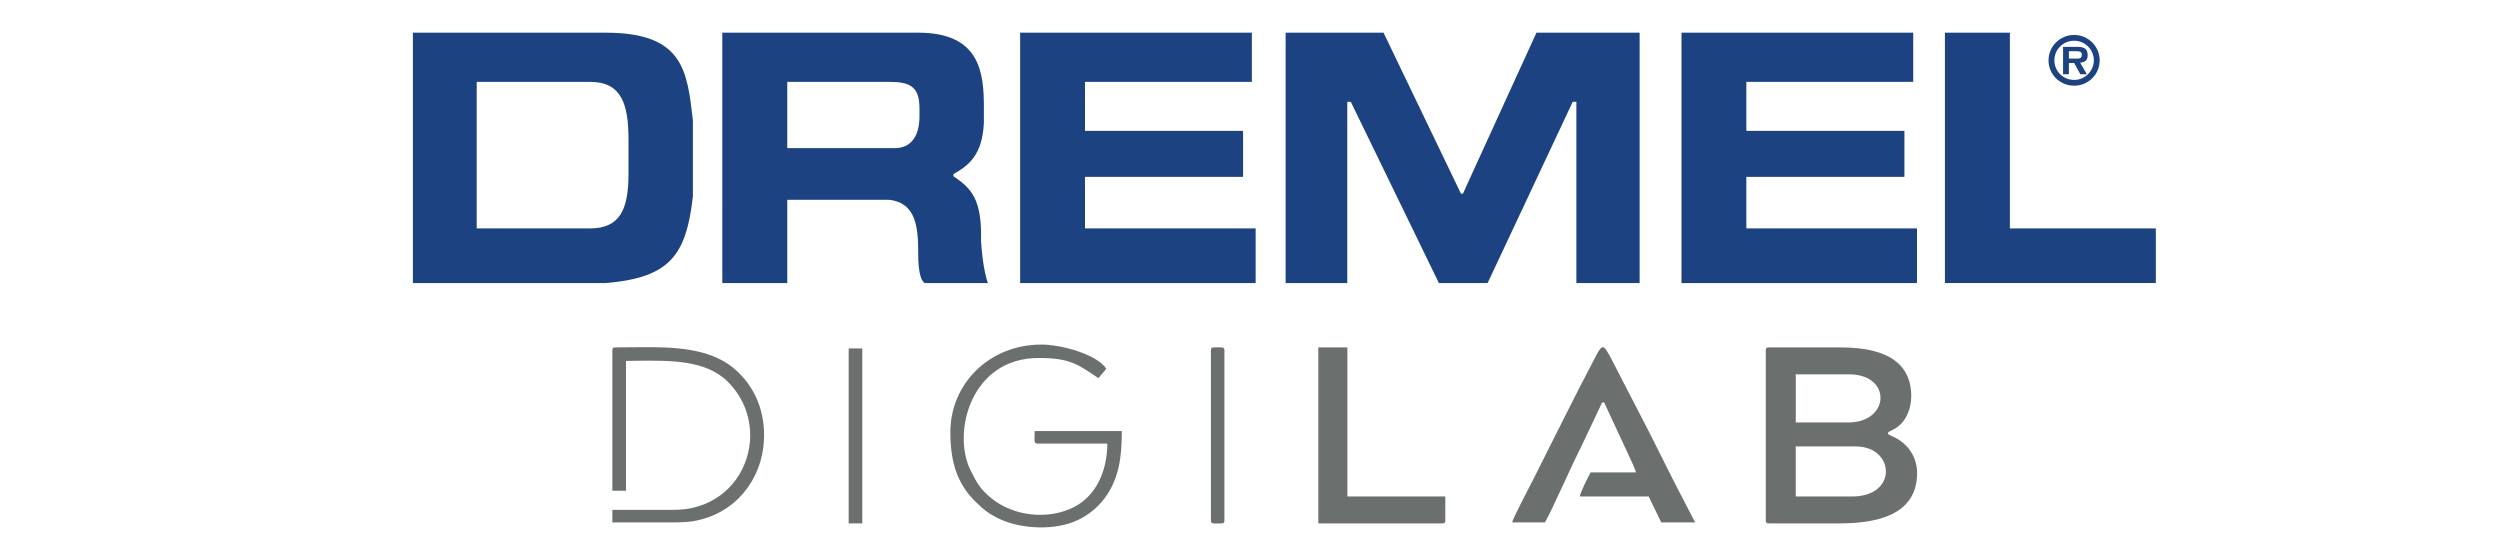 <?xml version="1.0" encoding="UTF-8" standalone="no"?>
<svg
   xmlns:dc="http://purl.org/dc/elements/1.1/"
   xmlns:cc="http://creativecommons.org/ns#"
   xmlns:rdf="http://www.w3.org/1999/02/22-rdf-syntax-ns#"
   xmlns:svg="http://www.w3.org/2000/svg"
   xmlns="http://www.w3.org/2000/svg"
   xmlns:sodipodi="http://sodipodi.sourceforge.net/DTD/sodipodi-0.dtd"
   xmlns:inkscape="http://www.inkscape.org/namespaces/inkscape"
   width="82px"
   height="18px"
   viewBox="0 0 82 18"
   version="1.1"
   id="svg12"
   sodipodi:docname="logo.svg"
   inkscape:version="0.92.2 (5c3e80d, 2017-08-06)">
  <defs
     id="defs16">
    <pattern
       id="EMFhbasepattern"
       patternUnits="userSpaceOnUse"
       width="6"
       height="6"
       x="0"
       y="0" />
    <pattern
       y="0"
       x="0"
       height="6"
       width="6"
       patternUnits="userSpaceOnUse"
       id="EMFhbasepattern-8" />
  </defs>
  <sodipodi:namedview
     pagecolor="#ffffff"
     bordercolor="#666666"
     borderopacity="1"
     objecttolerance="10"
     gridtolerance="10"
     guidetolerance="10"
     inkscape:pageopacity="0"
     inkscape:pageshadow="2"
     inkscape:window-width="2031"
     inkscape:window-height="970"
     id="namedview14"
     showgrid="false"
     inkscape:zoom="13.853658"
     inkscape:cx="37.441456"
     inkscape:cy="11.569479"
     inkscape:window-x="1435"
     inkscape:window-y="112"
     inkscape:window-maximized="0"
     inkscape:current-layer="svg12" />
  <style
     id="style3"
     type="text/css">
	.st0{fill:#ED0000;}
</style>
  <g
     id="g80"
     transform="matrix(0.099,0,0,0.099,36.609,4.695)">
    <path
       inkscape:connector-curvature="0"
       style="fill:#6b6f6e;fill-opacity:1;fill-rule:evenodd;stroke:none"
       d="m 243.815,117.071 h -18.645 v -16.589 h 19.895 c 6.518,0 10.042,4.213 9.967,8.389 -0.038,4.1 -3.6,8.201 -11.217,8.201 z m -1.288,-24.527 h -17.356 v -15.95 h 17.66 c 14.249,0 13.605,15.95 -0.303,15.95 z m -27.285,-23.887 v 56.351 c 0,0.752 0.227,0.978 0.947,0.978 h 23.117 c 11.217,0 25.731,-1.994 26.072,-16.251 0.114,-5.116 -2.501,-10.194 -8.451,-12.715 -1.326,-0.564 -1.857,-1.016 -0.303,-1.693 1.516,-0.677 2.842,-1.58 3.865,-2.784 2.16,-2.596 3.145,-6.282 2.918,-9.969 -0.872,-12.79 -13.264,-14.896 -23.799,-14.896 h -23.42 c -0.72,0 -0.947,0.226 -0.947,0.978 z"
       id="path17" />
    <path
       inkscape:connector-curvature="0"
       style="fill:#6b6f6e;fill-opacity:1;fill-rule:evenodd;stroke:none"
       d="m 131.188,125.648 h 10.914 c 3.373,-6.32 8.337,-17.906 11.975,-25.053 0.872,-1.73 1.478,-3.235 2.35,-4.965 l 4.206,-8.878 c 0.493,-0.94 -0.038,-0.639 1.023,-0.903 l 9.322,20.05 c 0.341,0.828 1.061,2.37 1.251,3.197 H 157.185 c -0.758,1.429 -3.449,6.734 -3.562,7.975 h 22.813 l 4.169,8.577 h 11.217 l -7.503,-14.52 c -2.501,-5.041 -4.851,-9.668 -7.352,-14.671 l -13.15,-25.467 c -2.236,-3.95 -2.577,-5.003 -5.04,-0.113 l -5.571,10.721 c -2.501,5.003 -4.851,9.63 -7.39,14.633 -2.501,5.041 -4.851,9.668 -7.352,14.671 -1.175,2.257 -6.973,13.354 -7.276,14.746 z"
       id="path19" />
    <path
       inkscape:connector-curvature="0"
       style="fill:#6b6f6e;fill-opacity:1;fill-rule:evenodd;stroke:none"
       d="m 66.992,125.986 h 41.079 c 0.758,0 0.985,-0.226 0.985,-0.978 v -7.937 H 76.618 V 67.679 h -9.626 z"
       id="path21" />
    <path
       inkscape:connector-curvature="0"
       style="fill:#6b6f6e;fill-opacity:1;fill-rule:evenodd;stroke:none"
       d="m -54.92,95.704 c 0,9.856 2.198,17.041 8.261,23.022 2.653,2.633 4.548,4.176 8.223,5.868 7.162,3.31 18.266,3.799 25.618,0.339 7.352,-3.423 12.013,-9.969 13.68,-17.755 C 1.621,103.717 1.887,99.842 1.887,95.403 H -26.99 c 0,2.897 -0.417,4.138 0.947,4.138 h 23.117 c 0,9.179 -3.79,17.304 -10.952,20.991 -8.716,4.476 -20.199,3.047 -27.475,-2.897 -3.638,-2.972 -4.813,-5.041 -6.935,-9.367 -6.101,-12.414 0.152,-37.091 22.586,-37.091 10.421,0 12.998,2.107 19.858,6.696 0.72,-1.016 1.895,-2.144 2.577,-3.16 -3.221,-4.815 -14.969,-7.975 -21.487,-7.975 -17.47,0 -30.165,13.204 -30.165,28.965 z"
       id="path23" />
    <path
       inkscape:connector-curvature="0"
       style="fill:#6b6f6e;fill-opacity:1;fill-rule:evenodd;stroke:none"
       d="m -166.902,68.657 v 46.495 h 4.51 V 72.156 c 1.554,0 3.107,-0.075 4.661,-0.075 9.247,0 21.525,-0.451 28.953,6.846 5.684,5.567 7.996,12.865 7.466,19.862 -0.834,10.194 -7.769,19.674 -19.365,22.119 -3.032,0.639 -5.684,0.602 -8.716,0.602 h -17.508 v 4.138 h 17.091 c 3.411,0 6.632,0.113 9.967,-0.451 13.832,-2.445 22.472,-13.843 23.154,-26.596 0.531,-9.367 -2.842,-18.132 -10.156,-24.15 -8.034,-6.545 -19.668,-6.959 -30.885,-6.846 -2.804,0.038 -5.533,0.075 -8.186,0.075 -0.758,0 -0.985,0.226 -0.985,0.978 z"
       id="path25" />
    <path
       inkscape:connector-curvature="0"
       style="fill:#6b6f6e;fill-opacity:1;fill-rule:evenodd;stroke:none"
       d="m 31.408,68.657 v 56.351 c 0,1.317 0.985,0.978 3.524,0.978 0.72,0 0.947,-0.226 0.947,-0.978 V 68.657 c 0,-1.317 -0.985,-0.978 -3.524,-0.978 -0.72,0 -0.947,0.226 -0.947,0.978 z"
       id="path27" />
    <path
       inkscape:connector-curvature="0"
       style="fill:#6b6f6e;fill-opacity:1;fill-rule:evenodd;stroke:none"
       d="m -88.609,125.986 h 4.51 V 68.018 h -4.51 z"
       id="path29" />
    <path
       inkscape:connector-curvature="0"
       style="fill:#1c4281;fill-opacity:1;fill-rule:nonzero;stroke:none"
       d="m -211.847,28.256 h 37.517 c 9.967,0 12.771,-6.32 12.771,-18.094 V -1.085 c 0,-11.774 -2.236,-19.222 -12.771,-19.222 h -37.517 z m -21.146,-64.852 h 63.893 c 25.883,0 26.982,12.752 28.877,29.078 V 17.686 c -2.236,19.411 -7.541,26.896 -28.877,28.664 h -63.893 z"
       id="path31" />
    <path
       inkscape:connector-curvature="0"
       style="fill:#1c4281;fill-opacity:1;fill-rule:nonzero;stroke:none"
       d="m -108.959,1.661 h 35.584 c 5.836,0 8.223,-4.552 8.223,-10.495 v -2.746 c 0,-7.335 -3.373,-8.727 -10.156,-8.727 h -33.652 z m -21.525,-38.257 h 64.954 c 20.464,0 21.714,13.317 21.714,24.639 v 5.266 c -0.531,10.458 -4.775,13.956 -10.042,16.928 l -0.114,0.677 c 5.95,4.025 9.55,7.561 9.209,21.329 0.531,9.592 2.274,14.107 2.274,14.107 h -20.919 c -2.387,-1.354 -2.16,-9.856 -2.16,-9.856 0,-8.727 -0.758,-16.665 -9.55,-17.718 h -33.841 v 27.574 h -21.525 z"
       id="path33" />
    <path
       inkscape:connector-curvature="0"
       style="fill:#1c4281;fill-opacity:1;fill-rule:nonzero;stroke:none"
       d="m -31.803,-36.596 h 76.777 v 16.288 h -55.29 v 16.251 h 52.372 V 11.178 h -52.372 v 17.078 h 56.541 v 18.094 h -78.028 z"
       id="path35" />
    <path
       inkscape:connector-curvature="0"
       style="fill:#1c4281;fill-opacity:1;fill-rule:nonzero;stroke:none"
       d="m 187.312,-36.596 h 76.777 v 16.288 H 208.799 V -4.057 H 261.171 V 11.178 h -52.372 v 17.078 h 56.541 v 18.094 h -78.028 z"
       id="path37" />
    <path
       inkscape:connector-curvature="0"
       style="fill:#1c4281;fill-opacity:1;fill-rule:nonzero;stroke:none"
       d="m 56.154,-36.596 h 32.439 l 25.656,53.341 h 0.644 l 24.367,-53.341 h 34.182 v 82.946 h -20.957 v -60.037 h -1.213 L 123.078,46.35 H 106.935 L 77.755,-13.687 h -1.175 v 60.037 h -20.426 z"
       id="path39" />
    <path
       inkscape:connector-curvature="0"
       style="fill:#1c4281;fill-opacity:1;fill-rule:nonzero;stroke:none"
       d="m 274.587,-36.596 h 21.525 v 64.852 h 48.355 v 18.094 h -69.88 z"
       id="path41" />
    <path
       inkscape:connector-curvature="0"
       style="fill:#1c4281;fill-opacity:1;fill-rule:nonzero;stroke:none"
       d="m 318.395,-28.019 c 0.985,0.038 1.554,-0.188 1.554,-1.354 0,-1.091 -1.137,-1.091 -2.046,-1.091 h -2.236 v 2.445 z m 3.221,5.191 h -2.16 l -2.046,-3.724 h -1.743 v 3.724 h -1.933 v -9.066 h 4.585 c 2.122,0 3.562,0.376 3.562,2.784 0,1.655 -0.872,2.332 -2.501,2.445 z m 2.312,-4.589 c 0,-3.611 -2.956,-6.508 -6.518,-6.508 -3.676,0 -6.556,2.897 -6.556,6.508 0,3.574 2.88,6.47 6.556,6.47 3.562,0 6.518,-2.897 6.518,-6.47 z m -15.007,0 c 0,-4.665 3.79,-8.426 8.489,-8.426 4.661,0 8.451,3.762 8.451,8.426 0,4.665 -3.79,8.389 -8.451,8.389 -4.699,0 -8.489,-3.724 -8.489,-8.389 z"
       id="path43" />
  </g>
</svg>
